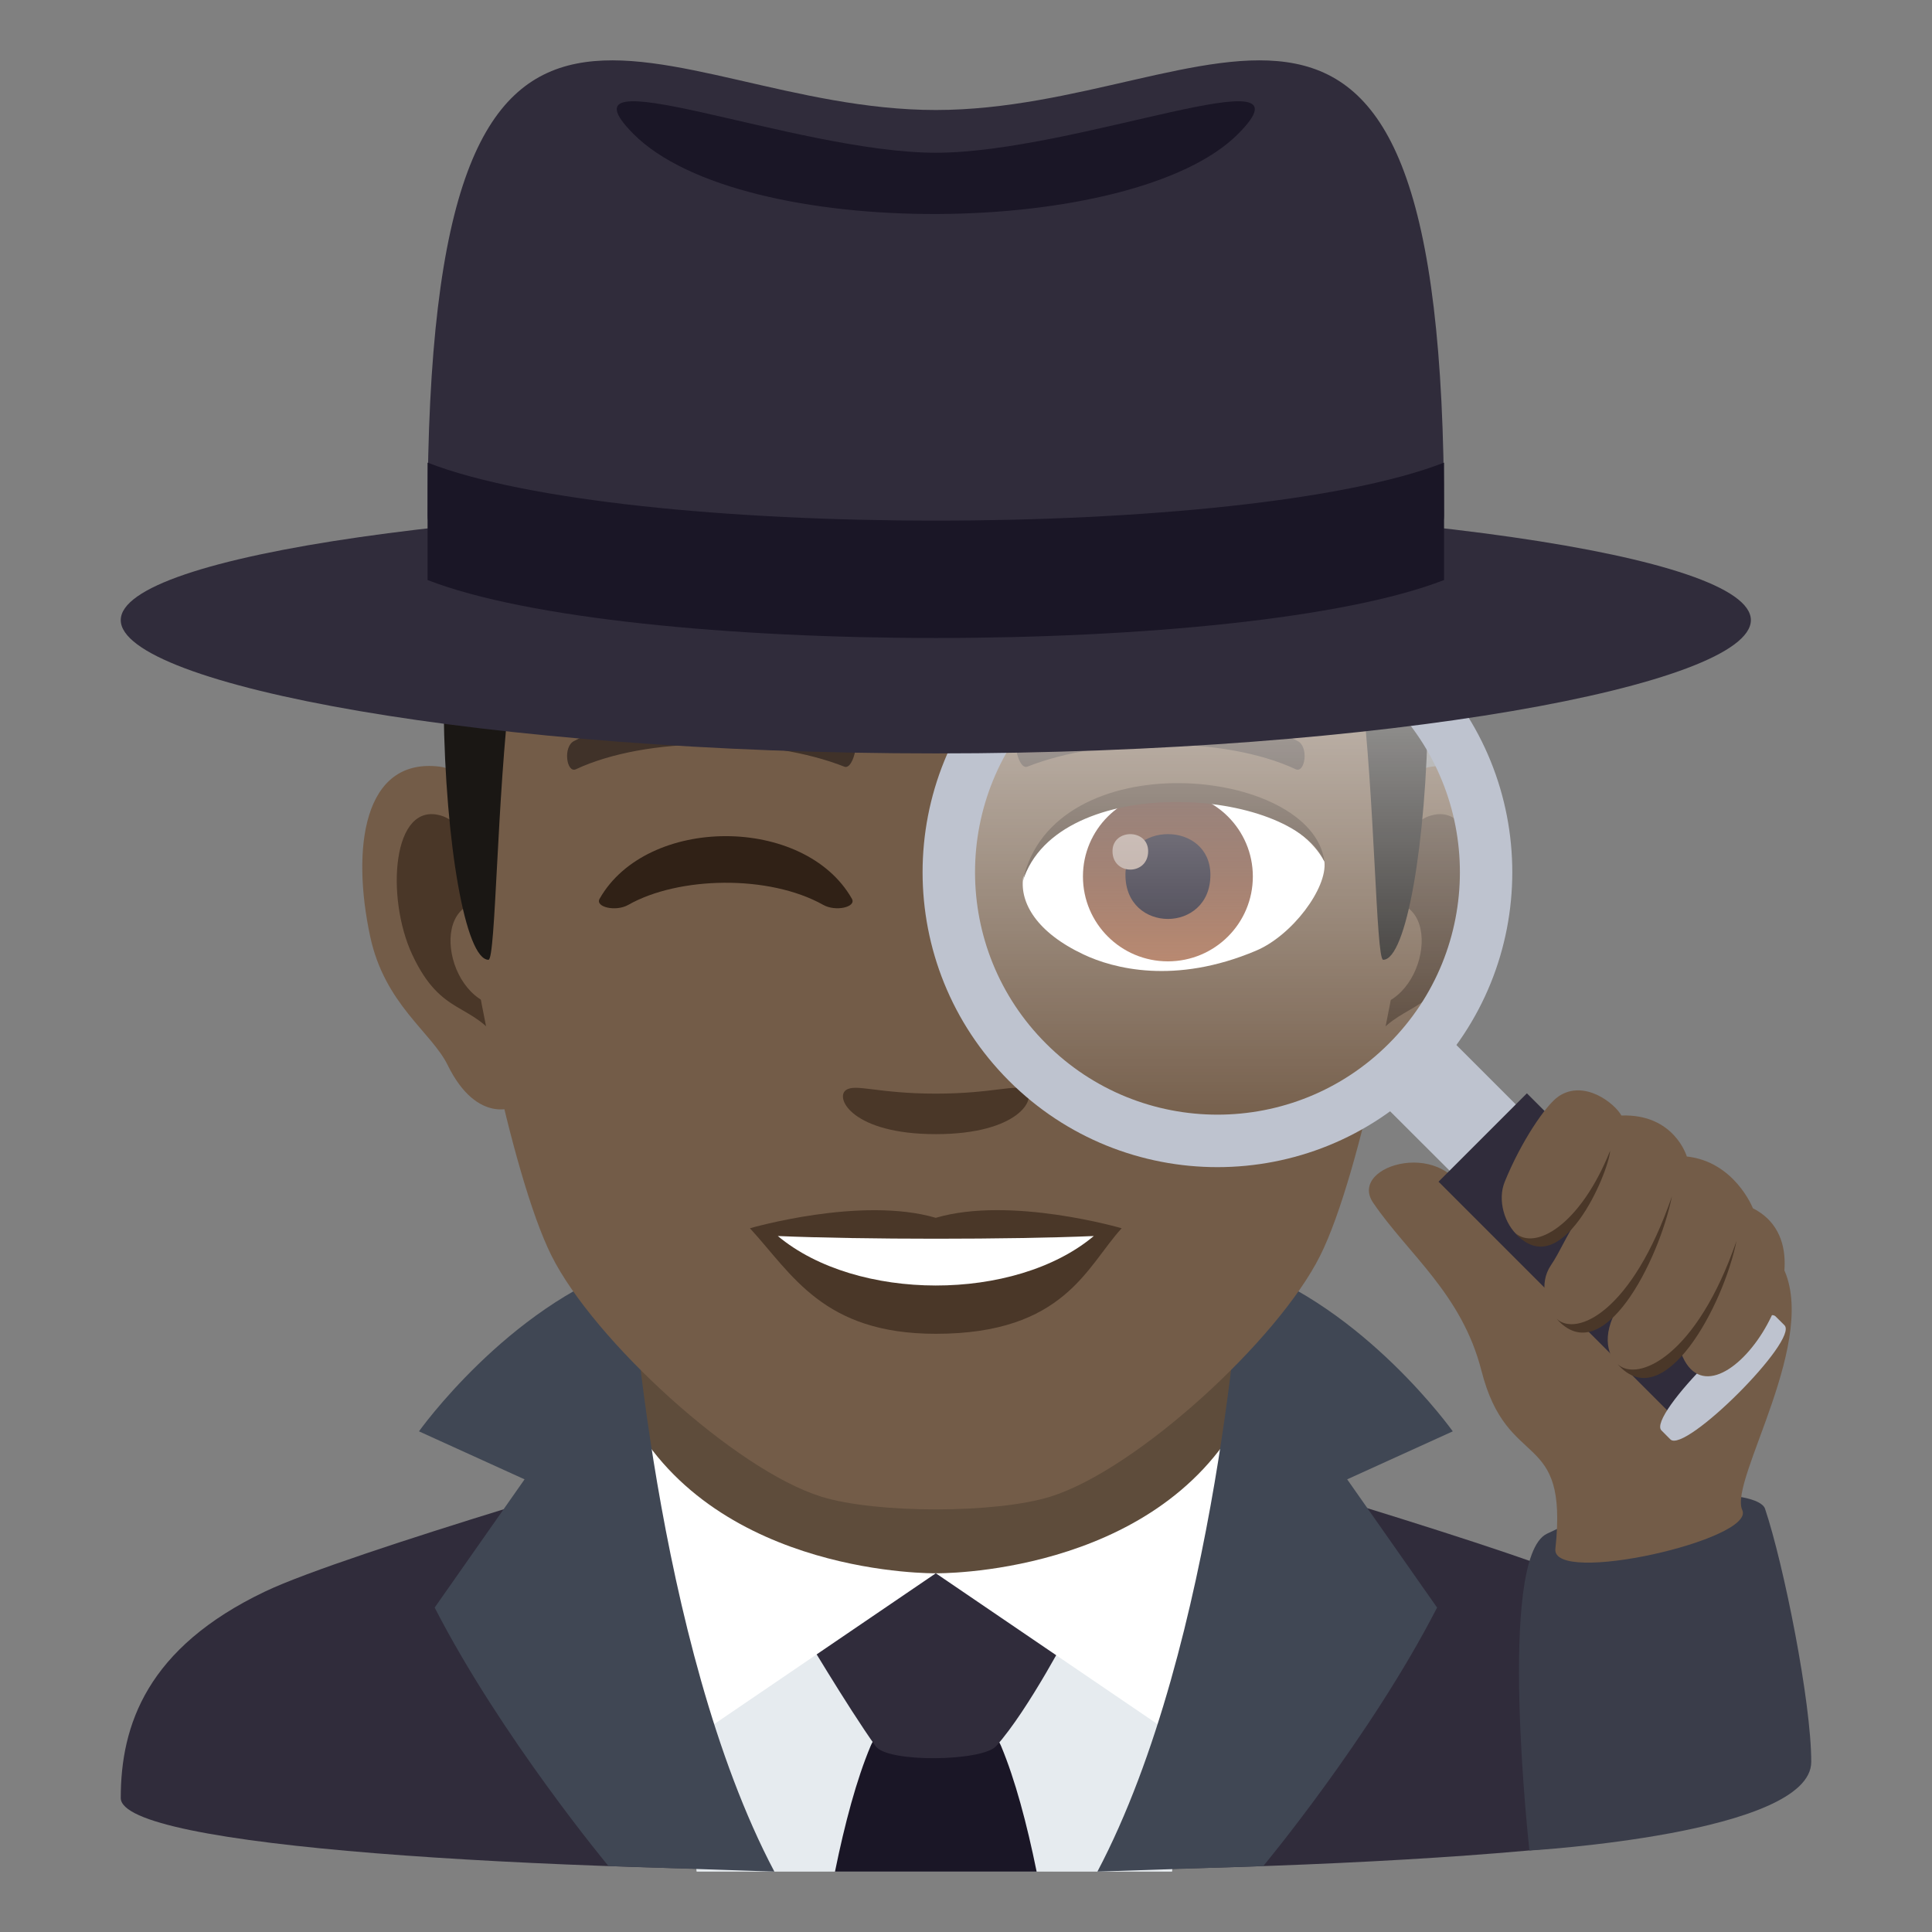 <?xml version="1.0" encoding="utf-8"?>
<!-- Generator: Adobe Illustrator 15.0.0, SVG Export Plug-In . SVG Version: 6.00 Build 0)  -->
<!DOCTYPE svg PUBLIC "-//W3C//DTD SVG 1.1//EN" "http://www.w3.org/Graphics/SVG/1.1/DTD/svg11.dtd">
<svg version="1.1" id="Layer_1" xmlns:x="http://ns.adobe.com/Extensibility/1.0/" xmlns:i="http://ns.adobe.com/AdobeIllustrator/10.0/" xmlns:graph="http://ns.adobe.com/Graphs/1.0/"
	 xmlns="http://www.w3.org/2000/svg" xmlns:xlink="http://www.w3.org/1999/xlink" xmlns:a="http://ns.adobe.com/AdobeSVGViewerExtensions/3.0/"
	 x="0px" y="0px" width="64px" height="64px" viewBox="0 0 64 64" enable-background="new 0 0 64 64" xml:space="preserve">
<rect x="0" y="0" width="64" height="64" fill="#808080" stroke="none"/>
<path fill="#302C3B" d="M8.785,52.719c2.703-1.289,13.985-4.544,13.985-4.544l16.438-0.036c0,0,11.381,3.283,14.065,4.576
	C57.18,54.588,58,57.145,58,59.561c0,3.254-54,3.254-54,0C4,57.141,4.871,54.584,8.785,52.719z"/>
<polygon fill="#E6EBEF" points="21.609,47.785 40.391,47.785 38.826,62 23.076,62 "/>
<polygon fill="#5E4C3B" points="20.875,49.949 31,54.781 41.125,49.949 41.125,41.914 20.875,41.914 "/>
<path fill="#1A1626" d="M33.164,57.844c-0.582-1.393-3.744-1.393-4.326,0c-0.464,1.105-0.853,2.559-1.178,4.156h6.68
	C34.015,60.402,33.626,58.949,33.164,57.844z"/>
<path fill="#302C3B" d="M32.997,57.844c-0.45,0.504-3.595,0.559-3.992,0c-0.944-1.324-2.496-3.945-2.496-3.945
	s3.918-1.781,4.491-1.781c0.578,0,4.493,1.781,4.493,1.781S34.083,56.631,32.997,57.844z"/>
<path fill="#FFFFFF" d="M41.125,46.91l1.679,1.131c0,0-1.134,2.949-2.819,10.191L31,52.117C31,52.117,38.24,52.229,41.125,46.91z"/>
<path fill="#FFFFFF" d="M20.875,46.91l-1.677,1.131c0,0,1.132,2.949,2.817,10.191L31,52.117C31,52.117,23.76,52.229,20.875,46.91z"
	/>
<path fill="#404754" d="M41.847,61.816c0,0,3.561-4.281,5.758-8.563l-2.978-4.248l3.498-1.59c0,0-2.918-4.104-7-5.502
	c0,0-0.787,12.541-4.772,20.086L41.847,61.816z"/>
<path fill="#404754" d="M20.157,61.816c0,0-3.561-4.281-5.758-8.563l2.978-4.248l-3.498-1.59c0,0,2.918-4.104,7-5.502
	c0,0,0.787,12.541,4.773,20.086L20.157,61.816z"/>
<path fill="#3A3D4A" d="M58.469,49.979c-0.223-0.662-3.883-0.809-7.229,0.83c-1.654,0.811-0.576,10.492-0.576,10.492
	S60,60.752,60,58.363C60,56.369,59.086,51.816,58.469,49.979z"/>
<path id="Path_280_" fill="#735C48" d="M47.441,25.395c-2.545,0.307-4.383,8.814-2.781,11.06c0.225,0.313,1.535,0.814,2.508-1.168
	c0.539-1.098,2.092-2.014,2.574-4.277C50.359,28.11,49.975,25.088,47.441,25.395z"/>
<path id="Path_279_" fill="#735C48" d="M14.561,25.395c2.545,0.307,4.383,8.814,2.781,11.06c-0.225,0.313-1.535,0.814-2.51-1.168
	c-0.537-1.098-2.092-2.014-2.572-4.277C11.641,28.11,12.027,25.088,14.561,25.395z"/>
<path id="Path_278_" fill="#4A3728" d="M47.373,27.024c-0.664,0.209-1.389,1.221-1.781,2.898c2.32-0.498,1.74,3.361-0.277,3.434
	c0.02,0.389,0.045,0.787,0.094,1.207c0.971-1.408,1.959-0.844,2.938-2.939C49.227,29.734,49.018,26.51,47.373,27.024z"/>
<path id="Path_277_" fill="#4A3728" d="M16.41,29.918c-0.395-1.675-1.117-2.685-1.781-2.894c-1.643-0.514-1.855,2.71-0.973,4.599
	c0.979,2.096,1.967,1.531,2.939,2.939c0.047-0.42,0.074-0.82,0.09-1.209C14.689,33.26,14.117,29.447,16.41,29.918z"/>
<path id="Path_276_" fill="#735C48" d="M31,9.035c-11.027,0-16.34,8.329-15.676,19.909c0.133,2.33,1.582,9.93,2.947,12.656
	c1.398,2.789,6.074,7.09,8.938,7.98c1.811,0.561,5.773,0.561,7.582,0c2.865-0.891,7.543-5.191,8.939-7.98
	c1.369-2.727,2.814-10.324,2.945-12.656C47.344,17.364,42.031,9.035,31,9.035z"/>
<path id="Path_275_" fill="#403229" d="M42.982,24.545c-2.521-1.336-7.348-1.4-9.146-0.469c-0.387,0.178-0.131,1.441,0.193,1.322
	c2.504-0.99,6.547-1.012,8.893,0.084C43.234,25.625,43.365,24.731,42.982,24.545z"/>
<path id="Path_274_" fill="#403229" d="M19.02,24.545c2.521-1.336,7.346-1.4,9.146-0.469c0.385,0.178,0.131,1.441-0.193,1.322
	c-2.51-0.99-6.547-1.012-8.895,0.084C18.768,25.625,18.639,24.731,19.02,24.545z"/>
<path id="Path_273_" fill="#4A3728" d="M33.977,36.109c-0.314-0.219-1.053,0.119-2.977,0.119c-1.92,0-2.66-0.338-2.975-0.119
	C27.648,36.375,28.248,37.57,31,37.57C33.754,37.57,34.355,36.375,33.977,36.109z"/>
<path id="Path_272_" fill="#FFFFFF" d="M33.891,29.09c-0.104,0.822,0.452,1.797,2.001,2.527c0.981,0.465,3.024,1.012,5.708-0.121
	c1.208-0.506,2.379-2.082,2.272-2.957C42.417,25.801,35.252,25.401,33.891,29.09z"/>
<linearGradient id="Oval_1_" gradientUnits="userSpaceOnUse" x1="-425.233" y1="477.417" x2="-425.233" y2="478.272" gradientTransform="matrix(6.57 0 0 -6.57 2832.511 3168.528)">
	<stop  offset="0" style="stop-color:#A6694A"/>
	<stop  offset="1" style="stop-color:#4F2A1E"/>
	<a:midPointStop  offset="0" style="stop-color:#A6694A"/>
	<a:midPointStop  offset="0.5" style="stop-color:#A6694A"/>
	<a:midPointStop  offset="1" style="stop-color:#4F2A1E"/>
</linearGradient>
<path id="Oval_39_" fill="url(#Oval_1_)" d="M38.688,26.227c1.555,0,2.814,1.258,2.814,2.808c0,1.555-1.26,2.811-2.814,2.811
	s-2.814-1.256-2.814-2.811C35.873,27.485,37.133,26.227,38.688,26.227z"/>
<path id="Path_271_" fill="#1A1626" d="M37.282,28.984c0,1.943,2.814,1.943,2.814,0C40.097,27.18,37.282,27.18,37.282,28.984z"/>
<path id="Path_270_" fill="#AB968C" d="M36.853,28.196c0,0.814,1.181,0.814,1.181,0C38.033,27.444,36.853,27.444,36.853,28.196z"/>
<path id="Path_269_" fill="#4A3728" d="M33.879,29.197c1.141-3.66,8.929-3.136,9.993-0.658
	C43.477,25.385,34.852,24.549,33.879,29.197z"/>
<path fill="#403A33" d="M45.086,11.793C42.672,8.533,38.254,6,31,6c-7.252,0-11.668,2.533-14.082,5.794
	C13.5,16.411,48.502,16.411,45.086,11.793z"/>
<linearGradient id="SVGID_1_" gradientUnits="userSpaceOnUse" x1="31.002" y1="31.793" x2="31.002" y2="10.412">
	<stop  offset="0.5" style="stop-color:#1A1714"/>
	<stop  offset="0.672" style="stop-color:#231F1B"/>
	<stop  offset="0.952" style="stop-color:#3B362F"/>
	<stop  offset="1" style="stop-color:#403A33"/>
	<a:midPointStop  offset="0.5" style="stop-color:#1A1714"/>
	<a:midPointStop  offset="0.6" style="stop-color:#1A1714"/>
	<a:midPointStop  offset="1" style="stop-color:#403A33"/>
</linearGradient>
<path fill="url(#SVGID_1_)" d="M45.086,11.793C42.672,8.533,38.254,12.069,31,12.069c-7.252,0-11.668-3.536-14.082-0.275
	c-3.418,4.617-2.258,20-0.736,20c0.24,0,0.275-5.38,0.736-9.103c0.373-3.029,1.094-5.969,1.924-6.449
	c2.531-1.467,7.412,0.631,12.158,0.631s9.629-2.098,12.162-0.631c0.828,0.48,1.547,3.42,1.924,6.449
	c0.459,3.723,0.494,9.103,0.734,9.103C47.342,31.793,48.502,16.411,45.086,11.793z"/>
<path fill="#735C48" d="M45.488,39.844c-0.873-1.279,2.57-2.223,3.139,0.023c0.229,0.908,9.631,0.668,10.381,2.01
	c1.352,2.41-1.748,7.166-1.293,8.145c0.453,0.979-6.324,2.516-6.191,1.285c0.436-4.033-1.584-2.508-2.449-5.9
	C48.422,42.855,46.654,41.555,45.488,39.844z"/>
<linearGradient id="SVGID_2_" gradientUnits="userSpaceOnUse" x1="40.33" y1="37.685" x2="40.33" y2="20.102">
	<stop  offset="0" style="stop-color:#FFFFFF;stop-opacity:0"/>
	<stop  offset="1" style="stop-color:#FFFFFF"/>
	<a:midPointStop  offset="0" style="stop-color:#FFFFFF;stop-opacity:0"/>
	<a:midPointStop  offset="0.5" style="stop-color:#FFFFFF;stop-opacity:0"/>
	<a:midPointStop  offset="1" style="stop-color:#FFFFFF"/>
</linearGradient>
<circle opacity="0.65" fill="url(#SVGID_2_)" cx="40.331" cy="28.893" r="8.789"/>
<polygon fill="#BEC3CF" points="48.217,38.977 50.412,36.785 48.063,34.436 45.869,36.633 "/>
<path fill="#BEC3CF" d="M47.235,35.801c3.816-3.816,3.815-9.998,0.001-13.816c-3.814-3.813-10-3.814-13.813,0
	c-3.815,3.814-3.815,10.003,0,13.818C37.236,39.617,43.424,39.617,47.235,35.801z M34.652,34.57
	c-3.138-3.131-3.137-8.222,0.002-11.357c3.134-3.137,8.218-3.135,11.352,0c3.14,3.137,3.14,8.224,0,11.359
	C42.872,37.709,37.786,37.709,34.652,34.57z"/>
<rect x="51.019" y="36.02" transform="matrix(-0.707 0.707 -0.707 -0.707 120.088 33.584)" fill="#302C3B" width="4.141" height="11.274"/>
<path fill="#BEC3CF" d="M55.334,47.682c0.48,0.48,4.263-3.297,3.779-3.781l-0.294-0.293c-0.483-0.484-4.265,3.295-3.781,3.777
	L55.334,47.682z"/>
<path fill="#735C48" d="M53.711,36.953c1.753-0.063,2.167,1.357,2.167,1.357c1.589,0.176,2.189,1.715,2.189,1.715
	c3.056,1.553-1.414,7.904-2.428,4.652c-1.293,1.602-3.145,0.502-2.048-1.363c-1.411,1.916-3.018-0.213-2.218-1.396
	c0.301-0.441,0.516-0.99,0.868-1.496c-1.462,1.924-2.885-0.064-2.396-1.271c0.543-1.336,1.364-2.549,1.787-2.834
	C52.474,35.75,53.484,36.541,53.711,36.953z"/>
<path fill="#4A3728" d="M50.188,40.838c1.529,1.74,3.1-1.988,3.15-2.719C52.346,40.594,50.846,41.439,50.188,40.838z"/>
<path fill="#4A3728" d="M51.566,43.688c1.53,1.742,3.387-1.916,3.82-4.061C54.062,43.467,52.224,44.291,51.566,43.688z"/>
<path fill="#4A3728" d="M53.589,45.193c1.529,1.742,3.502-1.941,3.935-4.086C56.199,44.947,54.247,45.797,53.589,45.193z"/>
<path fill="#302C3B" d="M58,20.542c0,2.146-12.091,4.416-27,4.416c-14.913,0-27-2.27-27-4.416s12.087-3.887,27-3.887
	C45.909,16.655,58,18.395,58,20.542z"/>
<path fill="#302C3B" d="M47.836,17.081c0,4.111-33.672,4.111-33.672,0C14.164-4.932,21.7,3.644,31,3.644
	C40.298,3.644,47.836-4.932,47.836,17.081z"/>
<path fill="#1A1626" d="M31,5.06c-4.667,0-12.748-3.377-10.02-0.627c3.584,3.607,16.584,3.477,20.037,0
	C43.749,1.683,35.665,5.06,31,5.06z"/>
<path fill="#1A1626" d="M14.164,15.325v3.889c6.579,2.561,27.093,2.561,33.672,0v-3.889C41.265,17.887,20.733,17.887,14.164,15.325z
	"/>
<path id="Path_268_" fill="#4A3728" d="M30.999,40.342c-2.48-0.727-6.156,0.346-6.156,0.346c1.4,1.523,2.426,3.496,6.156,3.496
	c4.273,0,5.002-2.24,6.158-3.496C37.157,40.688,33.479,39.611,30.999,40.342z"/>
<path id="Path_266_" fill="#FFFFFF" d="M25.767,40.945c2.602,2.178,7.852,2.193,10.467,0C33.462,41.064,28.558,41.064,25.767,40.945
	z"/>
<path fill="#302116" d="M20.813,29.975c1.665-0.945,4.659-1.008,6.457,0c0.415,0.234,1.105,0.072,0.951-0.201
	c-1.571-2.769-6.792-2.765-8.359,0C19.707,30.047,20.398,30.211,20.813,29.975z"/>
</svg>
